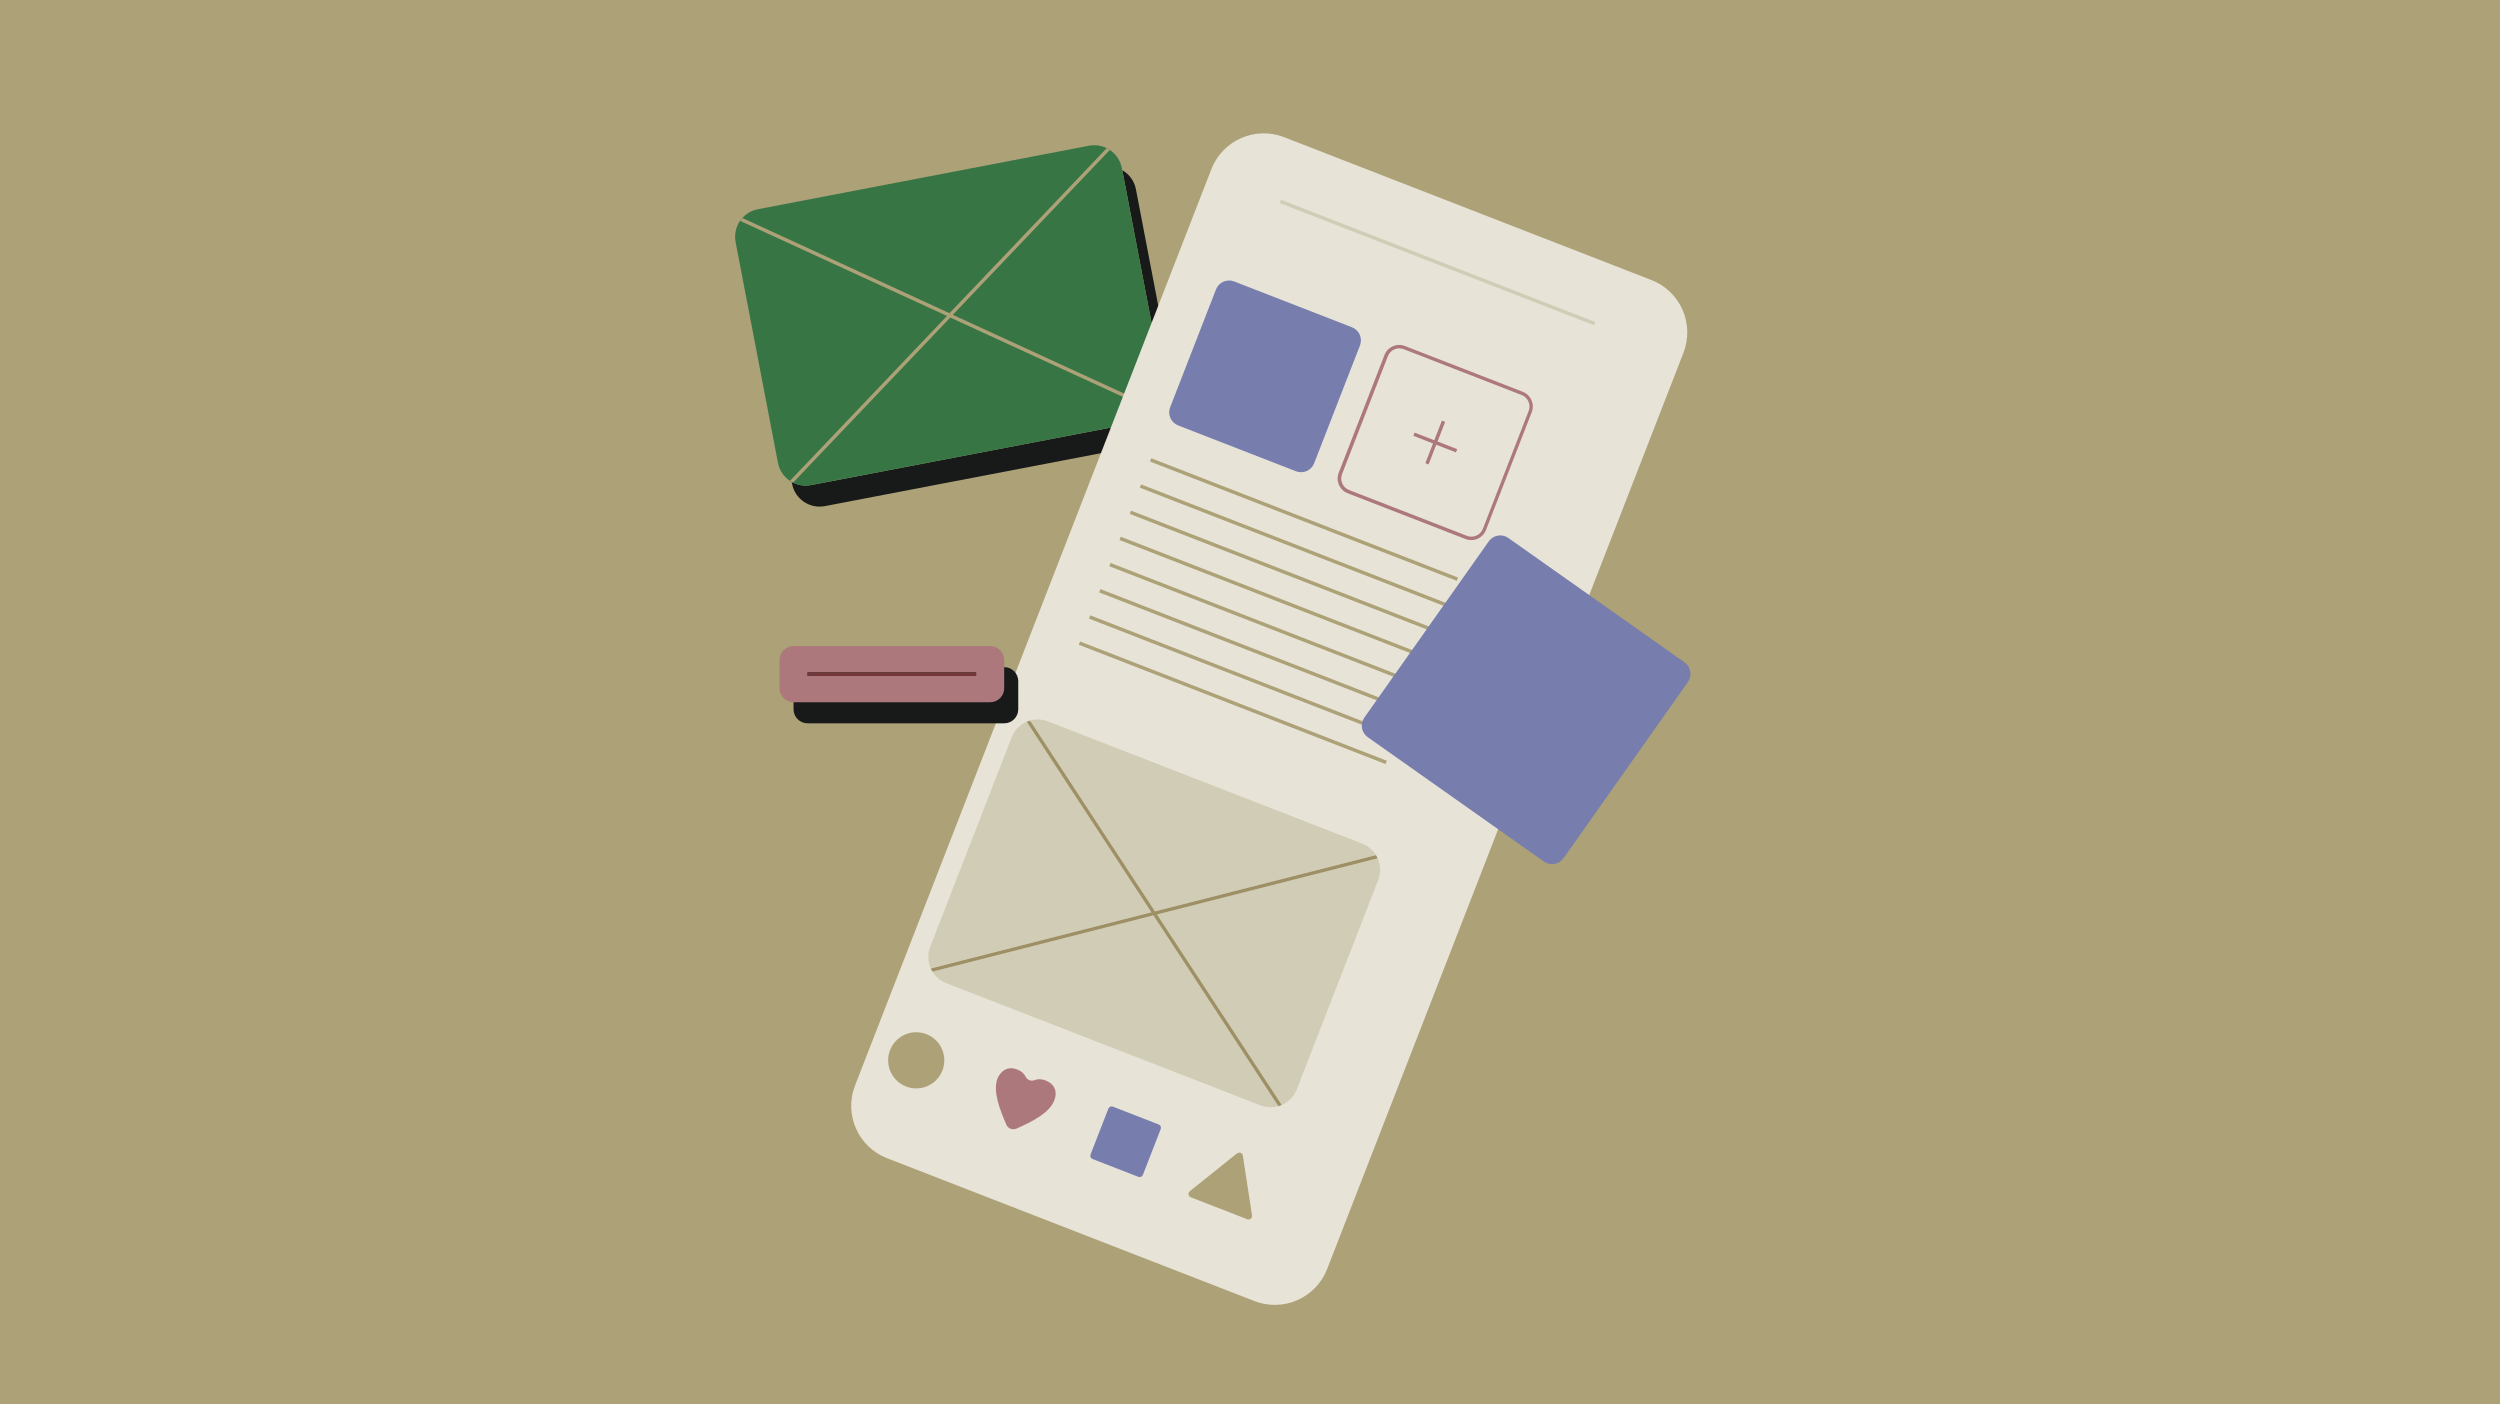 <svg width="356" height="200" viewBox="0 0 356 200" fill="none" xmlns="http://www.w3.org/2000/svg">
<path d="M356 0H0V200H356V0Z" fill="#ADA178"/>
<path d="M167.78 58.36L161.75 26.93C161.52 25.74 160.78 24.79 159.81 24.23L165.78 55.36C166.2 57.53 164.77 59.63 162.61 60.04L115.47 69.08C114.49 69.27 113.53 69.07 112.73 68.6L112.79 68.9C113.21 71.07 115.3 72.49 117.47 72.07L164.61 63.03C166.78 62.61 168.2 60.52 167.78 58.35V58.36Z" fill="#181A19"/>
<path d="M155.83 20.68C155.58 20.68 155.33 20.7 155.07 20.75L107.93 29.79C106.01 30.16 104.68 31.83 104.68 33.71C104.68 33.96 104.7 34.21 104.75 34.47L110.78 65.9C111.15 67.82 112.82 69.15 114.7 69.15C114.95 69.15 115.2 69.13 115.46 69.08L162.6 60.04C164.52 59.67 165.85 58 165.85 56.12C165.85 55.87 165.83 55.62 165.78 55.36L159.75 23.93C159.38 22.01 157.71 20.68 155.83 20.68Z" fill="#387545"/>
<g style="mix-blend-mode:multiply">
<path d="M112.94 68.72L135.32 45.22L164.81 58.77C164.93 58.64 165.04 58.51 165.14 58.37L135.68 44.83L158.04 21.35C157.9 21.25 157.74 21.18 157.59 21.1L135.21 44.6L105.72 31.05C105.6 31.18 105.49 31.31 105.39 31.45L134.85 44.99L112.49 68.47C112.63 68.57 112.79 68.64 112.94 68.72Z" fill="#ADA178"/>
</g>
<g filter="url(#filter0_d_9_423)">
<path d="M231.168 35.879L178.855 15.535C174.737 13.934 170.1 15.974 168.499 20.092L117.758 150.573C116.156 154.691 118.196 159.327 122.314 160.928L174.628 181.272C178.746 182.873 183.382 180.833 184.983 176.715L235.725 46.234C237.326 42.116 235.286 37.48 231.168 35.879Z" fill="#E7E4D7"/>
</g>
<path d="M130.47 154.99C132.679 154.99 134.47 153.199 134.47 150.99C134.47 148.781 132.679 146.99 130.47 146.99C128.261 146.99 126.47 148.781 126.47 150.99C126.47 153.199 128.261 154.99 130.47 154.99Z" fill="#ADA178"/>
<path d="M148.91 153.87C150.23 154.38 150.6 155.51 150.14 156.67C149.45 158.45 147.2 159.62 144.75 160.71C144.19 160.96 143.54 160.71 143.3 160.15C142.24 157.69 141.37 155.31 142.06 153.53C142.06 153.53 142.85 151.51 144.86 152.3C145.51 152.55 145.86 152.93 146.05 153.32C146.27 153.79 146.84 154.01 147.32 153.81C147.73 153.65 148.25 153.61 148.89 153.86L148.91 153.87Z" fill="#AD787B"/>
<path d="M165.002 160.126L158.478 157.588C158.22 157.488 157.931 157.616 157.831 157.873L155.294 164.397C155.193 164.655 155.321 164.944 155.578 165.045L162.102 167.582C162.36 167.682 162.65 167.554 162.75 167.297L165.287 160.773C165.387 160.515 165.259 160.226 165.002 160.126Z" fill="#777DAD"/>
<path d="M176.16 164.23L169.43 169.63C169.13 169.87 169.2 170.35 169.56 170.49L177.61 173.62C177.97 173.76 178.34 173.46 178.29 173.08L176.98 164.55C176.92 164.17 176.47 164 176.17 164.24L176.16 164.23Z" fill="#ADA178"/>
<path d="M182.09 157.5C182.09 157.5 182.05 157.51 182.04 157.52C182.04 157.52 182.08 157.51 182.09 157.5ZM182.12 157.49C182.12 157.49 182.12 157.49 182.11 157.49C182.11 157.49 182.11 157.49 182.12 157.49ZM182.44 157.38C182.34 157.42 182.23 157.46 182.13 157.49C182.24 157.46 182.34 157.42 182.44 157.38ZM182.45 157.37C182.45 157.37 182.45 157.37 182.44 157.37C182.44 157.37 182.44 157.37 182.45 157.37ZM182.52 157.34C182.52 157.34 182.5 157.35 182.48 157.36C182.49 157.36 182.5 157.35 182.52 157.34ZM132.65 138.15C132.69 138.22 132.73 138.3 132.77 138.37C132.73 138.3 132.69 138.23 132.65 138.15ZM132.64 138.12C132.64 138.12 132.64 138.12 132.64 138.13C132.64 138.13 132.64 138.13 132.64 138.12ZM164.25 130.35L132.78 138.36C133.22 139.08 133.89 139.67 134.74 140L179.48 157.4C179.96 157.59 180.45 157.67 180.93 157.67C181.31 157.67 181.68 157.62 182.04 157.51L164.25 130.34M196.18 122.22L164.76 130.22L182.52 157.35C183.47 156.94 184.25 156.17 184.66 155.13L196.26 125.31C196.45 124.83 196.53 124.34 196.53 123.86C196.53 123.29 196.41 122.74 196.18 122.23M146.2 102.78C145.25 103.19 144.47 103.96 144.06 105L132.46 134.82C132.28 135.29 132.19 135.78 132.19 136.26C132.19 136.9 132.34 137.53 132.63 138.09C132.6 138.03 132.57 137.97 132.54 137.9L163.96 129.9L146.2 102.77M147.79 102.45C147.41 102.45 147.04 102.5 146.68 102.61L164.47 129.78L195.94 121.77C195.5 121.05 194.83 120.46 193.98 120.13L149.24 102.73C148.76 102.54 148.27 102.46 147.79 102.46" fill="#D1CCB5"/>
<path d="M146.68 102.61C146.52 102.66 146.35 102.72 146.2 102.78L163.96 129.91L132.54 137.91C132.61 138.07 132.69 138.22 132.78 138.36L164.25 130.35L182.04 157.52C182.2 157.47 182.37 157.41 182.52 157.35L164.76 130.22L196.18 122.22C196.11 122.06 196.03 121.91 195.94 121.77L164.47 129.78L146.68 102.61Z" fill="#9D9065"/>
<g style="mix-blend-mode:multiply">
<path d="M220.189 53.063L175.332 35.619C173.273 34.818 170.955 35.838 170.154 37.897L149.858 90.089C149.057 92.148 150.077 94.466 152.136 95.267L196.993 112.711C199.052 113.512 201.371 112.492 202.171 110.433L222.468 58.241C223.268 56.182 222.248 53.864 220.189 53.063Z" fill="#E7E4D7"/>
</g>
<path d="M192.52 46.604L175.744 40.08C174.715 39.68 173.556 40.19 173.155 41.219L166.631 57.995C166.231 59.025 166.741 60.184 167.771 60.584L184.547 67.108C185.576 67.509 186.735 66.999 187.136 65.969L193.66 49.193C194.06 48.163 193.55 47.004 192.52 46.604Z" fill="#777DAD"/>
<path d="M153.8 91.347L153.619 91.812L197.302 108.8L197.483 108.334L153.8 91.347Z" fill="#ADA178"/>
<path d="M155.249 87.623L155.068 88.089L198.751 105.077L198.932 104.611L155.249 87.623Z" fill="#ADA178"/>
<path d="M156.698 83.89L156.517 84.356L200.2 101.343L200.381 100.877L156.698 83.89Z" fill="#ADA178"/>
<path d="M158.147 80.167L157.966 80.633L201.649 97.62L201.83 97.154L158.147 80.167Z" fill="#ADA178"/>
<path d="M159.596 76.433L159.415 76.899L203.098 93.887L203.28 93.421L159.596 76.433Z" fill="#ADA178"/>
<path d="M161.055 72.714L160.874 73.18L204.557 90.167L204.738 89.701L161.055 72.714Z" fill="#ADA178"/>
<path d="M162.494 68.98L162.313 69.446L205.996 86.434L206.177 85.968L162.494 68.98Z" fill="#ADA178"/>
<path d="M163.943 65.257L163.762 65.723L207.445 82.71L207.626 82.245L163.943 65.257Z" fill="#ADA178"/>
<path d="M209.51 76.91C209.23 76.91 208.96 76.86 208.69 76.76L191.91 70.24C190.75 69.79 190.18 68.48 190.63 67.33L197.15 50.55C197.6 49.39 198.9 48.82 200.06 49.27L216.84 55.79C217.4 56.01 217.84 56.43 218.08 56.98C218.32 57.53 218.34 58.14 218.12 58.7L211.6 75.48C211.38 76.04 210.96 76.48 210.41 76.72C210.12 76.85 209.81 76.91 209.5 76.91H209.51ZM199.26 49.61C198.56 49.61 197.9 50.03 197.63 50.73L191.11 67.51C190.76 68.41 191.21 69.43 192.11 69.78L208.89 76.3C209.32 76.47 209.8 76.46 210.23 76.27C210.66 76.08 210.99 75.74 211.16 75.3L217.68 58.52C217.85 58.08 217.84 57.61 217.65 57.18C217.46 56.75 217.12 56.42 216.68 56.25L199.9 49.73C199.69 49.65 199.48 49.61 199.27 49.61H199.26Z" fill="#AD787B"/>
<path d="M207.51 63.96L204.71 62.87L205.79 60.07L205.33 59.89L204.24 62.69L201.44 61.6L201.26 62.06L204.06 63.15L202.97 65.95L203.43 66.14L204.52 63.33L207.32 64.42L207.51 63.96Z" fill="#AD787B"/>
<g filter="url(#filter1_d_9_423)">
<path d="M237.883 91.324L212.786 73.607C211.884 72.97 210.636 73.185 209.999 74.088L192.282 99.184C191.645 100.087 191.86 101.334 192.763 101.971L217.859 119.688C218.761 120.325 220.009 120.11 220.646 119.208L238.363 94.111C239 93.209 238.785 91.961 237.883 91.324Z" fill="#777DAD"/>
</g>
<path d="M182.42 28.45L182.23 28.92L226.97 46.31L227.15 45.85L182.42 28.45Z" fill="#D1CCB5"/>
<g style="mix-blend-mode:multiply">
<path d="M177.66 29.87C179.317 29.87 180.66 28.527 180.66 26.87C180.66 25.213 179.317 23.87 177.66 23.87C176.003 23.87 174.66 25.213 174.66 26.87C174.66 28.527 176.003 29.87 177.66 29.87Z" fill="#E7E4D7"/>
</g>
<path d="M143 95H115C113.895 95 113 95.895 113 97V101C113 102.105 113.895 103 115 103H143C144.105 103 145 102.105 145 101V97C145 95.895 144.105 95 143 95Z" fill="#181A19"/>
<path d="M115 96.25V95.75H139V96.25H115ZM141 92H113C111.9 92 111 92.9 111 94V98C111 99.1 111.9 100 113 100H141C142.1 100 143 99.1 143 98V94C143 92.9 142.1 92 141 92Z" fill="#AD787B"/>
<path d="M139 95.75H115V96.25H139V95.75Z" fill="#75383B"/>
<defs>
<filter id="filter0_d_9_423" x="117.212" y="14.989" width="123.059" height="170.829" filterUnits="userSpaceOnUse" color-interpolation-filters="sRGB">
<feFlood flood-opacity="0" result="BackgroundImageFix"/>
<feColorMatrix in="SourceAlpha" type="matrix" values="0 0 0 0 0 0 0 0 0 0 0 0 0 0 0 0 0 0 127 0" result="hardAlpha"/>
<feOffset dx="4" dy="4"/>
<feColorMatrix type="matrix" values="0 0 0 0 0.094 0 0 0 0 0.102 0 0 0 0 0.098 0 0 0 1 0"/>
<feBlend mode="normal" in2="BackgroundImageFix" result="effect1_dropShadow_9_423"/>
<feBlend mode="normal" in="SourceGraphic" in2="effect1_dropShadow_9_423" result="shape"/>
</filter>
<filter id="filter1_d_9_423" x="191.916" y="73.241" width="48.814" height="49.814" filterUnits="userSpaceOnUse" color-interpolation-filters="sRGB">
<feFlood flood-opacity="0" result="BackgroundImageFix"/>
<feColorMatrix in="SourceAlpha" type="matrix" values="0 0 0 0 0 0 0 0 0 0 0 0 0 0 0 0 0 0 127 0" result="hardAlpha"/>
<feOffset dx="2" dy="3"/>
<feColorMatrix type="matrix" values="0 0 0 0 0.094 0 0 0 0 0.102 0 0 0 0 0.098 0 0 0 1 0"/>
<feBlend mode="normal" in2="BackgroundImageFix" result="effect1_dropShadow_9_423"/>
<feBlend mode="normal" in="SourceGraphic" in2="effect1_dropShadow_9_423" result="shape"/>
</filter>
</defs>
</svg>

